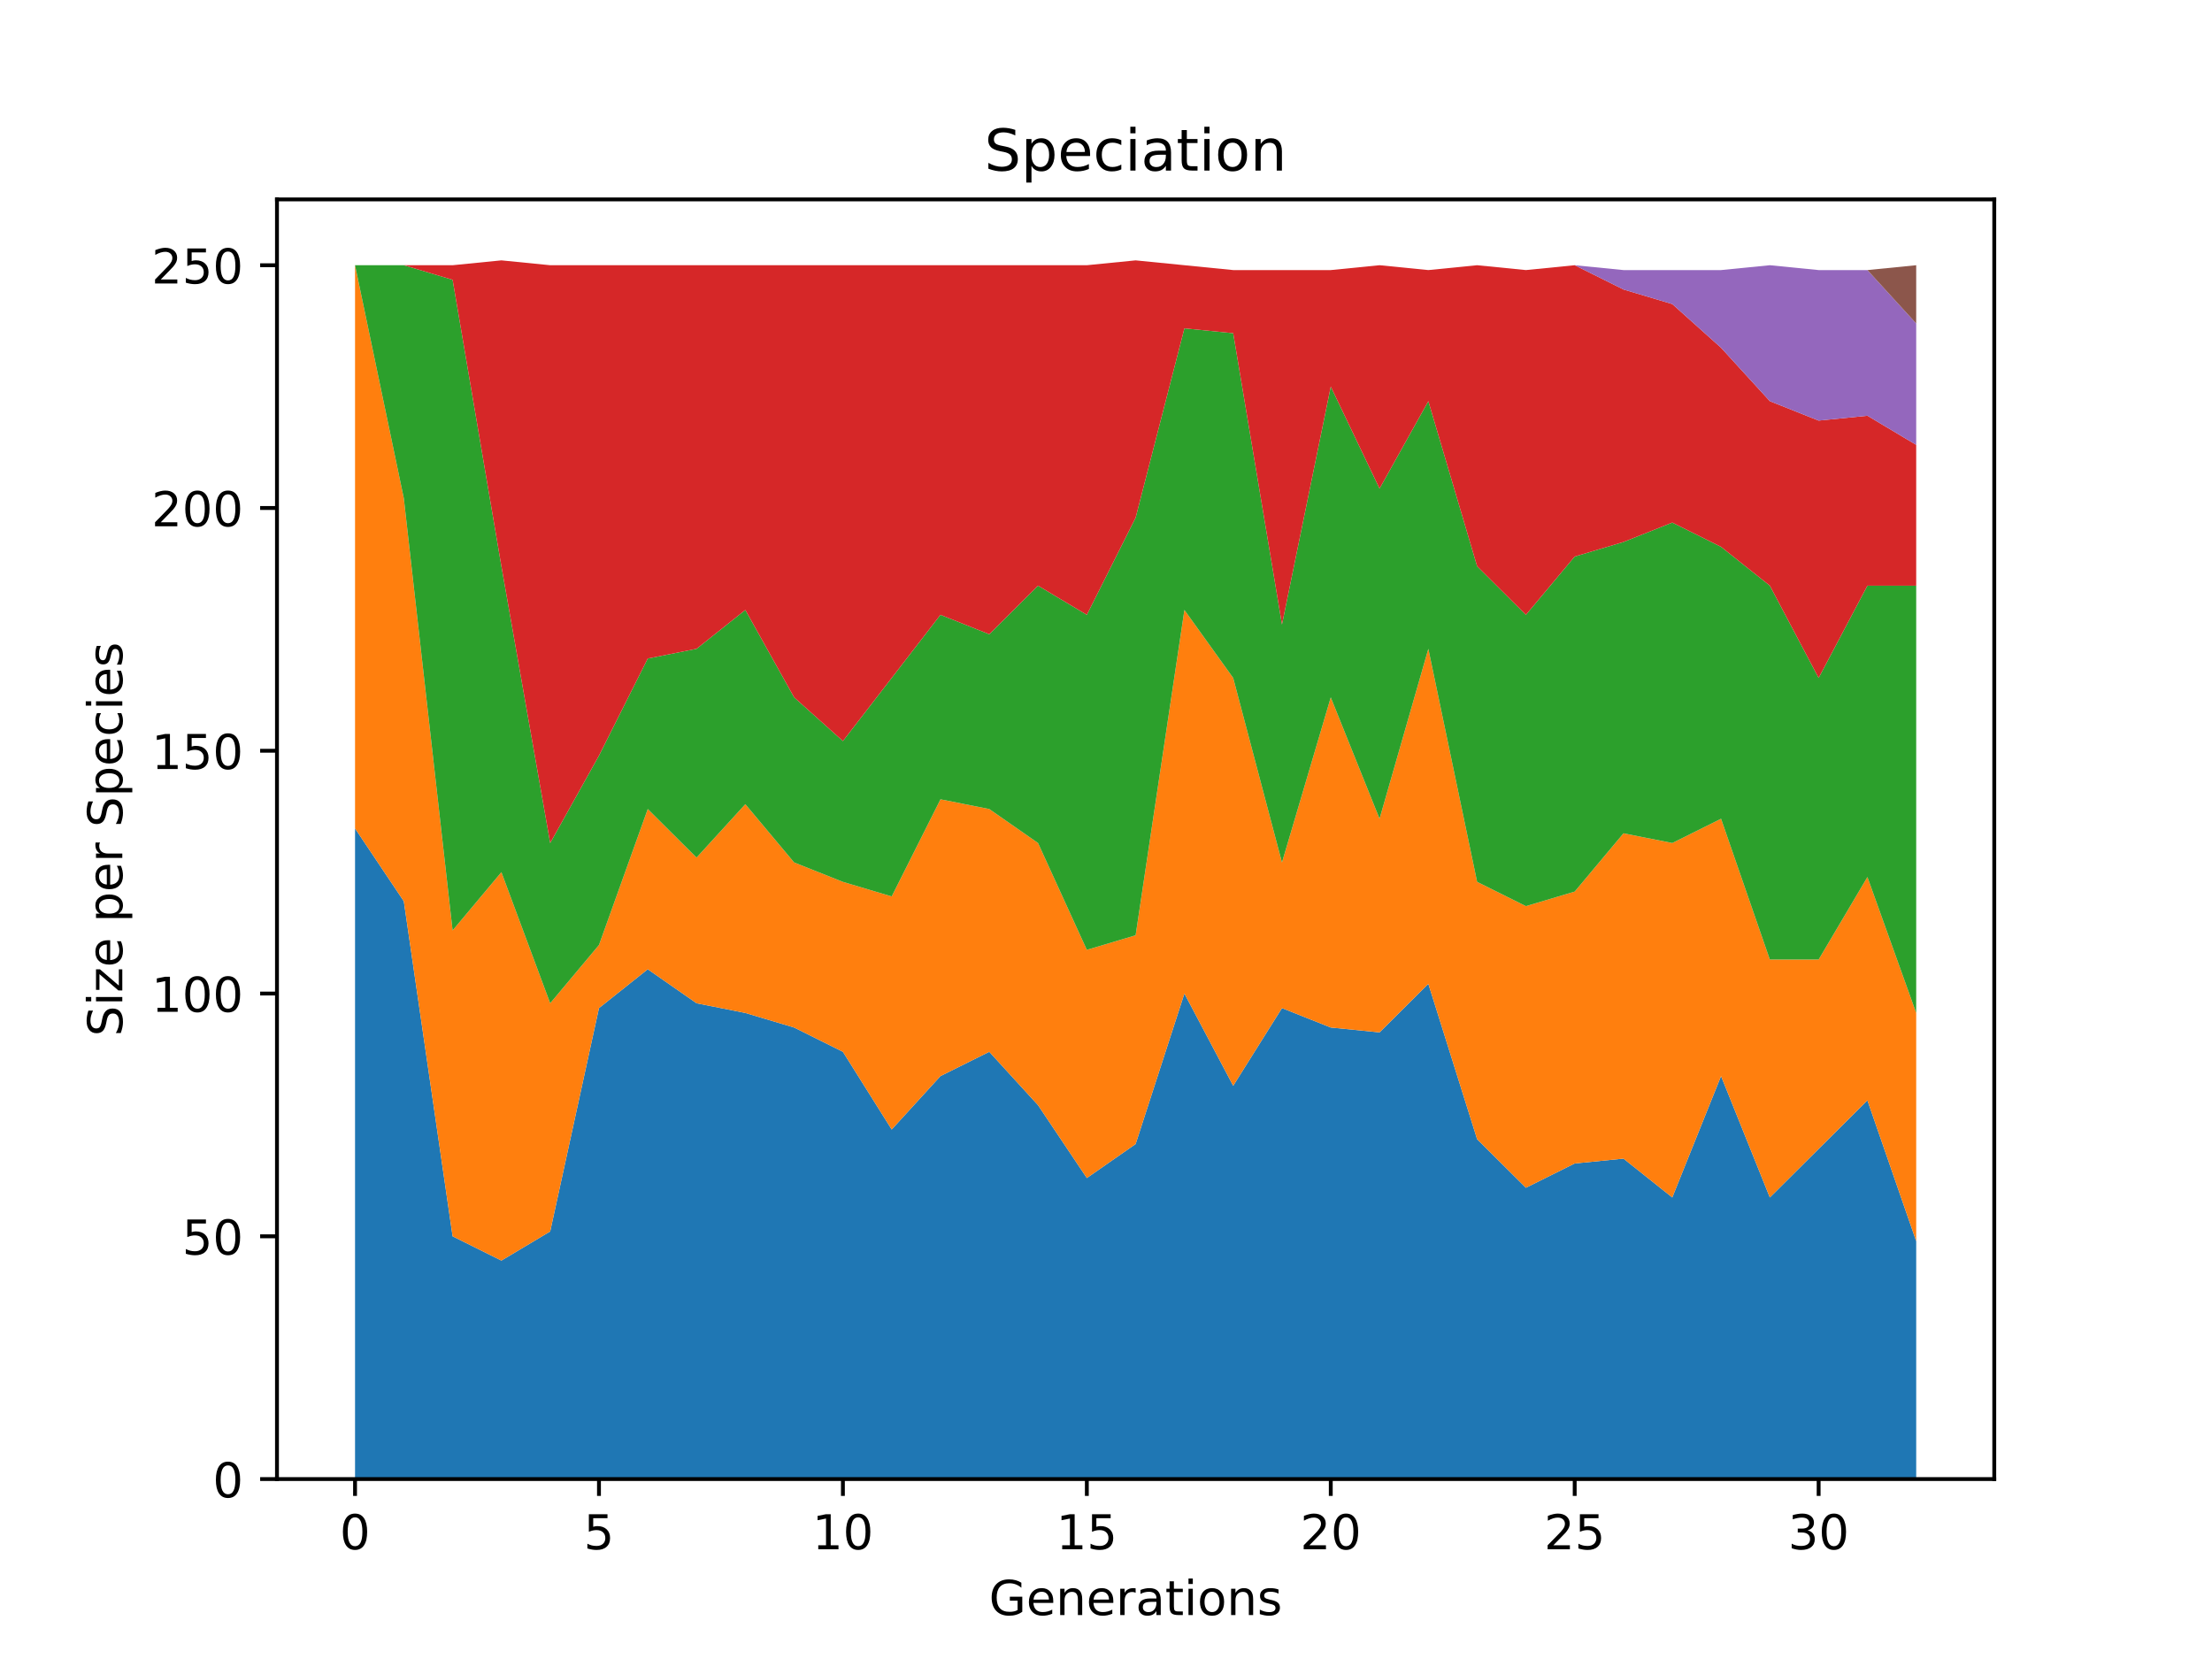 <?xml version="1.0" encoding="utf-8" standalone="no"?>
<!DOCTYPE svg PUBLIC "-//W3C//DTD SVG 1.1//EN"
  "http://www.w3.org/Graphics/SVG/1.1/DTD/svg11.dtd">
<!-- Created with matplotlib (http://matplotlib.org/) -->
<svg height="345pt" version="1.1" viewBox="0 0 460 345" width="460pt" xmlns="http://www.w3.org/2000/svg" xmlns:xlink="http://www.w3.org/1999/xlink">
 <defs>
  <style type="text/css">
*{stroke-linecap:butt;stroke-linejoin:round;}
  </style>
 </defs>
 <g id="figure_1">
  <g id="patch_1">
   <path d="M 0 345.6 
L 460.8 345.6 
L 460.8 0 
L 0 0 
z
" style="fill:#ffffff;"/>
  </g>
  <g id="axes_1">
   <g id="patch_2">
    <path d="M 57.6 307.584 
L 414.72 307.584 
L 414.72 41.472 
L 57.6 41.472 
z
" style="fill:#ffffff;"/>
   </g>
   <g id="PolyCollection_1">
    <path clip-path="url(#pf48cafb76e)" d="M 73.833 172.281 
L 73.833 307.584 
L 83.978 307.584 
L 94.124 307.584 
L 104.269 307.584 
L 114.415 307.584 
L 124.56 307.584 
L 134.705 307.584 
L 144.851 307.584 
L 154.996 307.584 
L 165.142 307.584 
L 175.287 307.584 
L 185.433 307.584 
L 195.578 307.584 
L 205.724 307.584 
L 215.869 307.584 
L 226.015 307.584 
L 236.16 307.584 
L 246.305 307.584 
L 256.451 307.584 
L 266.596 307.584 
L 276.742 307.584 
L 286.887 307.584 
L 297.033 307.584 
L 307.178 307.584 
L 317.324 307.584 
L 327.469 307.584 
L 337.615 307.584 
L 347.76 307.584 
L 357.905 307.584 
L 368.051 307.584 
L 378.196 307.584 
L 388.342 307.584 
L 398.487 307.584 
L 398.487 258.108 
L 398.487 258.108 
L 388.342 228.826 
L 378.196 238.923 
L 368.051 249.02 
L 357.905 223.777 
L 347.76 249.02 
L 337.615 240.942 
L 327.469 241.952 
L 317.324 247.001 
L 307.178 236.904 
L 297.033 204.592 
L 286.887 214.69 
L 276.742 213.68 
L 266.596 209.641 
L 256.451 225.797 
L 246.305 206.612 
L 236.16 237.913 
L 226.015 244.981 
L 215.869 229.835 
L 205.724 218.729 
L 195.578 223.777 
L 185.433 234.884 
L 175.287 218.729 
L 165.142 213.68 
L 154.996 210.651 
L 144.851 208.631 
L 134.705 201.563 
L 124.56 209.641 
L 114.415 256.088 
L 104.269 262.147 
L 94.124 257.098 
L 83.978 187.427 
L 73.833 172.281 
z
" style="fill:#1f77b4;"/>
   </g>
   <g id="PolyCollection_2">
    <path clip-path="url(#pf48cafb76e)" d="M 73.833 55.154 
L 73.833 172.281 
L 83.978 187.427 
L 94.124 257.098 
L 104.269 262.147 
L 114.415 256.088 
L 124.56 209.641 
L 134.705 201.563 
L 144.851 208.631 
L 154.996 210.651 
L 165.142 213.68 
L 175.287 218.729 
L 185.433 234.884 
L 195.578 223.777 
L 205.724 218.729 
L 215.869 229.835 
L 226.015 244.981 
L 236.16 237.913 
L 246.305 206.612 
L 256.451 225.797 
L 266.596 209.641 
L 276.742 213.68 
L 286.887 214.69 
L 297.033 204.592 
L 307.178 236.904 
L 317.324 247.001 
L 327.469 241.952 
L 337.615 240.942 
L 347.76 249.02 
L 357.905 223.777 
L 368.051 249.02 
L 378.196 238.923 
L 388.342 228.826 
L 398.487 258.108 
L 398.487 210.651 
L 398.487 210.651 
L 388.342 182.379 
L 378.196 199.544 
L 368.051 199.544 
L 357.905 170.262 
L 347.76 175.311 
L 337.615 173.291 
L 327.469 185.408 
L 317.324 188.437 
L 307.178 183.388 
L 297.033 134.922 
L 286.887 170.262 
L 276.742 145.019 
L 266.596 179.349 
L 256.451 140.98 
L 246.305 126.844 
L 236.16 194.495 
L 226.015 197.524 
L 215.869 175.311 
L 205.724 168.242 
L 195.578 166.223 
L 185.433 186.417 
L 175.287 183.388 
L 165.142 179.349 
L 154.996 167.233 
L 144.851 178.34 
L 134.705 168.242 
L 124.56 196.515 
L 114.415 208.631 
L 104.269 181.369 
L 94.124 193.486 
L 83.978 103.62 
L 73.833 55.154 
z
" style="fill:#ff7f0e;"/>
   </g>
   <g id="PolyCollection_3">
    <path clip-path="url(#pf48cafb76e)" d="M 73.833 55.154 
L 73.833 55.154 
L 83.978 103.62 
L 94.124 193.486 
L 104.269 181.369 
L 114.415 208.631 
L 124.56 196.515 
L 134.705 168.242 
L 144.851 178.34 
L 154.996 167.233 
L 165.142 179.349 
L 175.287 183.388 
L 185.433 186.417 
L 195.578 166.223 
L 205.724 168.242 
L 215.869 175.311 
L 226.015 197.524 
L 236.16 194.495 
L 246.305 126.844 
L 256.451 140.98 
L 266.596 179.349 
L 276.742 145.019 
L 286.887 170.262 
L 297.033 134.922 
L 307.178 183.388 
L 317.324 188.437 
L 327.469 185.408 
L 337.615 173.291 
L 347.76 175.311 
L 357.905 170.262 
L 368.051 199.544 
L 378.196 199.544 
L 388.342 182.379 
L 398.487 210.651 
L 398.487 121.795 
L 398.487 121.795 
L 388.342 121.795 
L 378.196 140.98 
L 368.051 121.795 
L 357.905 113.718 
L 347.76 108.669 
L 337.615 112.708 
L 327.469 115.737 
L 317.324 127.854 
L 307.178 117.756 
L 297.033 83.426 
L 286.887 101.601 
L 276.742 80.397 
L 266.596 129.873 
L 256.451 69.29 
L 246.305 68.28 
L 236.16 107.659 
L 226.015 127.854 
L 215.869 121.795 
L 205.724 131.893 
L 195.578 127.854 
L 185.433 140.98 
L 175.287 154.106 
L 165.142 145.019 
L 154.996 126.844 
L 144.851 134.922 
L 134.705 136.941 
L 124.56 157.136 
L 114.415 175.311 
L 104.269 117.756 
L 94.124 58.183 
L 83.978 55.154 
L 73.833 55.154 
z
" style="fill:#2ca02c;"/>
   </g>
   <g id="PolyCollection_4">
    <path clip-path="url(#pf48cafb76e)" d="M 73.833 55.154 
L 73.833 55.154 
L 83.978 55.154 
L 94.124 58.183 
L 104.269 117.756 
L 114.415 175.311 
L 124.56 157.136 
L 134.705 136.941 
L 144.851 134.922 
L 154.996 126.844 
L 165.142 145.019 
L 175.287 154.106 
L 185.433 140.98 
L 195.578 127.854 
L 205.724 131.893 
L 215.869 121.795 
L 226.015 127.854 
L 236.16 107.659 
L 246.305 68.28 
L 256.451 69.29 
L 266.596 129.873 
L 276.742 80.397 
L 286.887 101.601 
L 297.033 83.426 
L 307.178 117.756 
L 317.324 127.854 
L 327.469 115.737 
L 337.615 112.708 
L 347.76 108.669 
L 357.905 113.718 
L 368.051 121.795 
L 378.196 140.98 
L 388.342 121.795 
L 398.487 121.795 
L 398.487 92.513 
L 398.487 92.513 
L 388.342 86.455 
L 378.196 87.465 
L 368.051 83.426 
L 357.905 72.319 
L 347.76 63.231 
L 337.615 60.202 
L 327.469 55.154 
L 317.324 56.163 
L 307.178 55.154 
L 297.033 56.163 
L 286.887 55.154 
L 276.742 56.163 
L 266.596 56.163 
L 256.451 56.163 
L 246.305 55.154 
L 236.16 54.144 
L 226.015 55.154 
L 215.869 55.154 
L 205.724 55.154 
L 195.578 55.154 
L 185.433 55.154 
L 175.287 55.154 
L 165.142 55.154 
L 154.996 55.154 
L 144.851 55.154 
L 134.705 55.154 
L 124.56 55.154 
L 114.415 55.154 
L 104.269 54.144 
L 94.124 55.154 
L 83.978 55.154 
L 73.833 55.154 
z
" style="fill:#d62728;"/>
   </g>
   <g id="PolyCollection_5">
    <path clip-path="url(#pf48cafb76e)" d="M 73.833 55.154 
L 73.833 55.154 
L 83.978 55.154 
L 94.124 55.154 
L 104.269 54.144 
L 114.415 55.154 
L 124.56 55.154 
L 134.705 55.154 
L 144.851 55.154 
L 154.996 55.154 
L 165.142 55.154 
L 175.287 55.154 
L 185.433 55.154 
L 195.578 55.154 
L 205.724 55.154 
L 215.869 55.154 
L 226.015 55.154 
L 236.16 54.144 
L 246.305 55.154 
L 256.451 56.163 
L 266.596 56.163 
L 276.742 56.163 
L 286.887 55.154 
L 297.033 56.163 
L 307.178 55.154 
L 317.324 56.163 
L 327.469 55.154 
L 337.615 60.202 
L 347.76 63.231 
L 357.905 72.319 
L 368.051 83.426 
L 378.196 87.465 
L 388.342 86.455 
L 398.487 92.513 
L 398.487 67.27 
L 398.487 67.27 
L 388.342 56.163 
L 378.196 56.163 
L 368.051 55.154 
L 357.905 56.163 
L 347.76 56.163 
L 337.615 56.163 
L 327.469 55.154 
L 317.324 56.163 
L 307.178 55.154 
L 297.033 56.163 
L 286.887 55.154 
L 276.742 56.163 
L 266.596 56.163 
L 256.451 56.163 
L 246.305 55.154 
L 236.16 54.144 
L 226.015 55.154 
L 215.869 55.154 
L 205.724 55.154 
L 195.578 55.154 
L 185.433 55.154 
L 175.287 55.154 
L 165.142 55.154 
L 154.996 55.154 
L 144.851 55.154 
L 134.705 55.154 
L 124.56 55.154 
L 114.415 55.154 
L 104.269 54.144 
L 94.124 55.154 
L 83.978 55.154 
L 73.833 55.154 
z
" style="fill:#9467bd;"/>
   </g>
   <g id="PolyCollection_6">
    <path clip-path="url(#pf48cafb76e)" d="M 73.833 55.154 
L 73.833 55.154 
L 83.978 55.154 
L 94.124 55.154 
L 104.269 54.144 
L 114.415 55.154 
L 124.56 55.154 
L 134.705 55.154 
L 144.851 55.154 
L 154.996 55.154 
L 165.142 55.154 
L 175.287 55.154 
L 185.433 55.154 
L 195.578 55.154 
L 205.724 55.154 
L 215.869 55.154 
L 226.015 55.154 
L 236.16 54.144 
L 246.305 55.154 
L 256.451 56.163 
L 266.596 56.163 
L 276.742 56.163 
L 286.887 55.154 
L 297.033 56.163 
L 307.178 55.154 
L 317.324 56.163 
L 327.469 55.154 
L 337.615 56.163 
L 347.76 56.163 
L 357.905 56.163 
L 368.051 55.154 
L 378.196 56.163 
L 388.342 56.163 
L 398.487 67.27 
L 398.487 55.154 
L 398.487 55.154 
L 388.342 56.163 
L 378.196 56.163 
L 368.051 55.154 
L 357.905 56.163 
L 347.76 56.163 
L 337.615 56.163 
L 327.469 55.154 
L 317.324 56.163 
L 307.178 55.154 
L 297.033 56.163 
L 286.887 55.154 
L 276.742 56.163 
L 266.596 56.163 
L 256.451 56.163 
L 246.305 55.154 
L 236.16 54.144 
L 226.015 55.154 
L 215.869 55.154 
L 205.724 55.154 
L 195.578 55.154 
L 185.433 55.154 
L 175.287 55.154 
L 165.142 55.154 
L 154.996 55.154 
L 144.851 55.154 
L 134.705 55.154 
L 124.56 55.154 
L 114.415 55.154 
L 104.269 54.144 
L 94.124 55.154 
L 83.978 55.154 
L 73.833 55.154 
z
" style="fill:#8c564b;"/>
   </g>
   <g id="matplotlib.axis_1">
    <g id="xtick_1">
     <g id="line2d_1">
      <defs>
       <path d="M 0 0 
L 0 3.5 
" id="mb29911db4d" style="stroke:#000000;stroke-width:0.8;"/>
      </defs>
      <g>
       <use style="stroke:#000000;stroke-width:0.8;" x="73.833" xlink:href="#mb29911db4d" y="307.584"/>
      </g>
     </g>
     <g id="text_1">
      <!-- 0 -->
      <defs>
       <path d="M 31.781 66.406 
Q 24.172 66.406 20.328 58.906 
Q 16.5 51.422 16.5 36.375 
Q 16.5 21.391 20.328 13.891 
Q 24.172 6.391 31.781 6.391 
Q 39.453 6.391 43.281 13.891 
Q 47.125 21.391 47.125 36.375 
Q 47.125 51.422 43.281 58.906 
Q 39.453 66.406 31.781 66.406 
M 31.781 74.219 
Q 44.047 74.219 50.516 64.516 
Q 56.984 54.828 56.984 36.375 
Q 56.984 17.969 50.516 8.266 
Q 44.047 -1.422 31.781 -1.422 
Q 19.531 -1.422 13.062 8.266 
Q 6.594 17.969 6.594 36.375 
Q 6.594 54.828 13.062 64.516 
Q 19.531 74.219 31.781 74.219 
" id="DejaVuSans-30"/>
      </defs>
      <g transform="translate(70.651 322.182)scale(0.1 -0.1)">
       <use xlink:href="#DejaVuSans-30"/>
      </g>
     </g>
    </g>
    <g id="xtick_2">
     <g id="line2d_2">
      <g>
       <use style="stroke:#000000;stroke-width:0.8;" x="124.56" xlink:href="#mb29911db4d" y="307.584"/>
      </g>
     </g>
     <g id="text_2">
      <!-- 5 -->
      <defs>
       <path d="M 10.797 72.906 
L 49.516 72.906 
L 49.516 64.594 
L 19.828 64.594 
L 19.828 46.734 
Q 21.969 47.469 24.109 47.828 
Q 26.266 48.188 28.422 48.188 
Q 40.625 48.188 47.75 41.5 
Q 54.891 34.812 54.891 23.391 
Q 54.891 11.625 47.562 5.094 
Q 40.234 -1.422 26.906 -1.422 
Q 22.312 -1.422 17.547 -0.641 
Q 12.797 0.141 7.719 1.703 
L 7.719 11.625 
Q 12.109 9.234 16.797 8.062 
Q 21.484 6.891 26.703 6.891 
Q 35.156 6.891 40.078 11.328 
Q 45.016 15.766 45.016 23.391 
Q 45.016 31 40.078 35.438 
Q 35.156 39.891 26.703 39.891 
Q 22.75 39.891 18.812 39.016 
Q 14.891 38.141 10.797 36.281 
z
" id="DejaVuSans-35"/>
      </defs>
      <g transform="translate(121.379 322.182)scale(0.1 -0.1)">
       <use xlink:href="#DejaVuSans-35"/>
      </g>
     </g>
    </g>
    <g id="xtick_3">
     <g id="line2d_3">
      <g>
       <use style="stroke:#000000;stroke-width:0.8;" x="175.287" xlink:href="#mb29911db4d" y="307.584"/>
      </g>
     </g>
     <g id="text_3">
      <!-- 10 -->
      <defs>
       <path d="M 12.406 8.297 
L 28.516 8.297 
L 28.516 63.922 
L 10.984 60.406 
L 10.984 69.391 
L 28.422 72.906 
L 38.281 72.906 
L 38.281 8.297 
L 54.391 8.297 
L 54.391 0 
L 12.406 0 
z
" id="DejaVuSans-31"/>
      </defs>
      <g transform="translate(168.925 322.182)scale(0.1 -0.1)">
       <use xlink:href="#DejaVuSans-31"/>
       <use x="63.623" xlink:href="#DejaVuSans-30"/>
      </g>
     </g>
    </g>
    <g id="xtick_4">
     <g id="line2d_4">
      <g>
       <use style="stroke:#000000;stroke-width:0.8;" x="226.015" xlink:href="#mb29911db4d" y="307.584"/>
      </g>
     </g>
     <g id="text_4">
      <!-- 15 -->
      <g transform="translate(219.652 322.182)scale(0.1 -0.1)">
       <use xlink:href="#DejaVuSans-31"/>
       <use x="63.623" xlink:href="#DejaVuSans-35"/>
      </g>
     </g>
    </g>
    <g id="xtick_5">
     <g id="line2d_5">
      <g>
       <use style="stroke:#000000;stroke-width:0.8;" x="276.742" xlink:href="#mb29911db4d" y="307.584"/>
      </g>
     </g>
     <g id="text_5">
      <!-- 20 -->
      <defs>
       <path d="M 19.188 8.297 
L 53.609 8.297 
L 53.609 0 
L 7.328 0 
L 7.328 8.297 
Q 12.938 14.109 22.625 23.891 
Q 32.328 33.688 34.812 36.531 
Q 39.547 41.844 41.422 45.531 
Q 43.312 49.219 43.312 52.781 
Q 43.312 58.594 39.234 62.25 
Q 35.156 65.922 28.609 65.922 
Q 23.969 65.922 18.812 64.312 
Q 13.672 62.703 7.812 59.422 
L 7.812 69.391 
Q 13.766 71.781 18.938 73 
Q 24.125 74.219 28.422 74.219 
Q 39.75 74.219 46.484 68.547 
Q 53.219 62.891 53.219 53.422 
Q 53.219 48.922 51.531 44.891 
Q 49.859 40.875 45.406 35.406 
Q 44.188 33.984 37.641 27.219 
Q 31.109 20.453 19.188 8.297 
" id="DejaVuSans-32"/>
      </defs>
      <g transform="translate(270.379 322.182)scale(0.1 -0.1)">
       <use xlink:href="#DejaVuSans-32"/>
       <use x="63.623" xlink:href="#DejaVuSans-30"/>
      </g>
     </g>
    </g>
    <g id="xtick_6">
     <g id="line2d_6">
      <g>
       <use style="stroke:#000000;stroke-width:0.8;" x="327.469" xlink:href="#mb29911db4d" y="307.584"/>
      </g>
     </g>
     <g id="text_6">
      <!-- 25 -->
      <g transform="translate(321.107 322.182)scale(0.1 -0.1)">
       <use xlink:href="#DejaVuSans-32"/>
       <use x="63.623" xlink:href="#DejaVuSans-35"/>
      </g>
     </g>
    </g>
    <g id="xtick_7">
     <g id="line2d_7">
      <g>
       <use style="stroke:#000000;stroke-width:0.8;" x="378.196" xlink:href="#mb29911db4d" y="307.584"/>
      </g>
     </g>
     <g id="text_7">
      <!-- 30 -->
      <defs>
       <path d="M 40.578 39.312 
Q 47.656 37.797 51.625 33 
Q 55.609 28.219 55.609 21.188 
Q 55.609 10.406 48.188 4.484 
Q 40.766 -1.422 27.094 -1.422 
Q 22.516 -1.422 17.656 -0.516 
Q 12.797 0.391 7.625 2.203 
L 7.625 11.719 
Q 11.719 9.328 16.594 8.109 
Q 21.484 6.891 26.812 6.891 
Q 36.078 6.891 40.938 10.547 
Q 45.797 14.203 45.797 21.188 
Q 45.797 27.641 41.281 31.266 
Q 36.766 34.906 28.719 34.906 
L 20.219 34.906 
L 20.219 43.016 
L 29.109 43.016 
Q 36.375 43.016 40.234 45.922 
Q 44.094 48.828 44.094 54.297 
Q 44.094 59.906 40.109 62.906 
Q 36.141 65.922 28.719 65.922 
Q 24.656 65.922 20.016 65.031 
Q 15.375 64.156 9.812 62.312 
L 9.812 71.094 
Q 15.438 72.656 20.344 73.438 
Q 25.25 74.219 29.594 74.219 
Q 40.828 74.219 47.359 69.109 
Q 53.906 64.016 53.906 55.328 
Q 53.906 49.266 50.438 45.094 
Q 46.969 40.922 40.578 39.312 
" id="DejaVuSans-33"/>
      </defs>
      <g transform="translate(371.834 322.182)scale(0.1 -0.1)">
       <use xlink:href="#DejaVuSans-33"/>
       <use x="63.623" xlink:href="#DejaVuSans-30"/>
      </g>
     </g>
    </g>
    <g id="text_8">
     <!-- Generations -->
     <defs>
      <path d="M 59.516 10.406 
L 59.516 29.984 
L 43.406 29.984 
L 43.406 38.094 
L 69.281 38.094 
L 69.281 6.781 
Q 63.578 2.734 56.688 0.656 
Q 49.812 -1.422 42 -1.422 
Q 24.906 -1.422 15.25 8.562 
Q 5.609 18.562 5.609 36.375 
Q 5.609 54.25 15.25 64.234 
Q 24.906 74.219 42 74.219 
Q 49.125 74.219 55.547 72.453 
Q 61.969 70.703 67.391 67.281 
L 67.391 56.781 
Q 61.922 61.422 55.766 63.766 
Q 49.609 66.109 42.828 66.109 
Q 29.438 66.109 22.719 58.641 
Q 16.016 51.172 16.016 36.375 
Q 16.016 21.625 22.719 14.156 
Q 29.438 6.688 42.828 6.688 
Q 48.047 6.688 52.141 7.594 
Q 56.25 8.5 59.516 10.406 
" id="DejaVuSans-47"/>
      <path d="M 56.203 29.594 
L 56.203 25.203 
L 14.891 25.203 
Q 15.484 15.922 20.484 11.062 
Q 25.484 6.203 34.422 6.203 
Q 39.594 6.203 44.453 7.469 
Q 49.312 8.734 54.109 11.281 
L 54.109 2.781 
Q 49.266 0.734 44.188 -0.344 
Q 39.109 -1.422 33.891 -1.422 
Q 20.797 -1.422 13.156 6.188 
Q 5.516 13.812 5.516 26.812 
Q 5.516 40.234 12.766 48.109 
Q 20.016 56 32.328 56 
Q 43.359 56 49.781 48.891 
Q 56.203 41.797 56.203 29.594 
M 47.219 32.234 
Q 47.125 39.594 43.094 43.984 
Q 39.062 48.391 32.422 48.391 
Q 24.906 48.391 20.391 44.141 
Q 15.875 39.891 15.188 32.172 
z
" id="DejaVuSans-65"/>
      <path d="M 54.891 33.016 
L 54.891 0 
L 45.906 0 
L 45.906 32.719 
Q 45.906 40.484 42.875 44.328 
Q 39.844 48.188 33.797 48.188 
Q 26.516 48.188 22.312 43.547 
Q 18.109 38.922 18.109 30.906 
L 18.109 0 
L 9.078 0 
L 9.078 54.688 
L 18.109 54.688 
L 18.109 46.188 
Q 21.344 51.125 25.703 53.562 
Q 30.078 56 35.797 56 
Q 45.219 56 50.047 50.172 
Q 54.891 44.344 54.891 33.016 
" id="DejaVuSans-6e"/>
      <path d="M 41.109 46.297 
Q 39.594 47.172 37.812 47.578 
Q 36.031 48 33.891 48 
Q 26.266 48 22.188 43.047 
Q 18.109 38.094 18.109 28.812 
L 18.109 0 
L 9.078 0 
L 9.078 54.688 
L 18.109 54.688 
L 18.109 46.188 
Q 20.953 51.172 25.484 53.578 
Q 30.031 56 36.531 56 
Q 37.453 56 38.578 55.875 
Q 39.703 55.766 41.062 55.516 
z
" id="DejaVuSans-72"/>
      <path d="M 34.281 27.484 
Q 23.391 27.484 19.188 25 
Q 14.984 22.516 14.984 16.5 
Q 14.984 11.719 18.141 8.906 
Q 21.297 6.109 26.703 6.109 
Q 34.188 6.109 38.703 11.406 
Q 43.219 16.703 43.219 25.484 
L 43.219 27.484 
z
M 52.203 31.203 
L 52.203 0 
L 43.219 0 
L 43.219 8.297 
Q 40.141 3.328 35.547 0.953 
Q 30.953 -1.422 24.312 -1.422 
Q 15.922 -1.422 10.953 3.297 
Q 6 8.016 6 15.922 
Q 6 25.141 12.172 29.828 
Q 18.359 34.516 30.609 34.516 
L 43.219 34.516 
L 43.219 35.406 
Q 43.219 41.609 39.141 45 
Q 35.062 48.391 27.688 48.391 
Q 23 48.391 18.547 47.266 
Q 14.109 46.141 10.016 43.891 
L 10.016 52.203 
Q 14.938 54.109 19.578 55.047 
Q 24.219 56 28.609 56 
Q 40.484 56 46.344 49.844 
Q 52.203 43.703 52.203 31.203 
" id="DejaVuSans-61"/>
      <path d="M 18.312 70.219 
L 18.312 54.688 
L 36.812 54.688 
L 36.812 47.703 
L 18.312 47.703 
L 18.312 18.016 
Q 18.312 11.328 20.141 9.422 
Q 21.969 7.516 27.594 7.516 
L 36.812 7.516 
L 36.812 0 
L 27.594 0 
Q 17.188 0 13.234 3.875 
Q 9.281 7.766 9.281 18.016 
L 9.281 47.703 
L 2.688 47.703 
L 2.688 54.688 
L 9.281 54.688 
L 9.281 70.219 
z
" id="DejaVuSans-74"/>
      <path d="M 9.422 54.688 
L 18.406 54.688 
L 18.406 0 
L 9.422 0 
z
M 9.422 75.984 
L 18.406 75.984 
L 18.406 64.594 
L 9.422 64.594 
z
" id="DejaVuSans-69"/>
      <path d="M 30.609 48.391 
Q 23.391 48.391 19.188 42.75 
Q 14.984 37.109 14.984 27.297 
Q 14.984 17.484 19.156 11.844 
Q 23.344 6.203 30.609 6.203 
Q 37.797 6.203 41.984 11.859 
Q 46.188 17.531 46.188 27.297 
Q 46.188 37.016 41.984 42.703 
Q 37.797 48.391 30.609 48.391 
M 30.609 56 
Q 42.328 56 49.016 48.375 
Q 55.719 40.766 55.719 27.297 
Q 55.719 13.875 49.016 6.219 
Q 42.328 -1.422 30.609 -1.422 
Q 18.844 -1.422 12.172 6.219 
Q 5.516 13.875 5.516 27.297 
Q 5.516 40.766 12.172 48.375 
Q 18.844 56 30.609 56 
" id="DejaVuSans-6f"/>
      <path d="M 44.281 53.078 
L 44.281 44.578 
Q 40.484 46.531 36.375 47.5 
Q 32.281 48.484 27.875 48.484 
Q 21.188 48.484 17.844 46.438 
Q 14.5 44.391 14.5 40.281 
Q 14.5 37.156 16.891 35.375 
Q 19.281 33.594 26.516 31.984 
L 29.594 31.297 
Q 39.156 29.25 43.188 25.516 
Q 47.219 21.781 47.219 15.094 
Q 47.219 7.469 41.188 3.016 
Q 35.156 -1.422 24.609 -1.422 
Q 20.219 -1.422 15.453 -0.562 
Q 10.688 0.297 5.422 2 
L 5.422 11.281 
Q 10.406 8.688 15.234 7.391 
Q 20.062 6.109 24.812 6.109 
Q 31.156 6.109 34.562 8.281 
Q 37.984 10.453 37.984 14.406 
Q 37.984 18.062 35.516 20.016 
Q 33.062 21.969 24.703 23.781 
L 21.578 24.516 
Q 13.234 26.266 9.516 29.906 
Q 5.812 33.547 5.812 39.891 
Q 5.812 47.609 11.281 51.797 
Q 16.75 56 26.812 56 
Q 31.781 56 36.172 55.266 
Q 40.578 54.547 44.281 53.078 
" id="DejaVuSans-73"/>
     </defs>
     <g transform="translate(205.662 335.861)scale(0.1 -0.1)">
      <use xlink:href="#DejaVuSans-47"/>
      <use x="77.49" xlink:href="#DejaVuSans-65"/>
      <use x="139.014" xlink:href="#DejaVuSans-6e"/>
      <use x="202.393" xlink:href="#DejaVuSans-65"/>
      <use x="263.916" xlink:href="#DejaVuSans-72"/>
      <use x="305.029" xlink:href="#DejaVuSans-61"/>
      <use x="366.309" xlink:href="#DejaVuSans-74"/>
      <use x="405.518" xlink:href="#DejaVuSans-69"/>
      <use x="433.301" xlink:href="#DejaVuSans-6f"/>
      <use x="494.482" xlink:href="#DejaVuSans-6e"/>
      <use x="557.861" xlink:href="#DejaVuSans-73"/>
     </g>
    </g>
   </g>
   <g id="matplotlib.axis_2">
    <g id="ytick_1">
     <g id="line2d_8">
      <defs>
       <path d="M 0 0 
L -3.5 0 
" id="m36ac46f954" style="stroke:#000000;stroke-width:0.8;"/>
      </defs>
      <g>
       <use style="stroke:#000000;stroke-width:0.8;" x="57.6" xlink:href="#m36ac46f954" y="307.584"/>
      </g>
     </g>
     <g id="text_9">
      <!-- 0 -->
      <g transform="translate(44.237 311.383)scale(0.1 -0.1)">
       <use xlink:href="#DejaVuSans-30"/>
      </g>
     </g>
    </g>
    <g id="ytick_2">
     <g id="line2d_9">
      <g>
       <use style="stroke:#000000;stroke-width:0.8;" x="57.6" xlink:href="#m36ac46f954" y="257.098"/>
      </g>
     </g>
     <g id="text_10">
      <!-- 50 -->
      <g transform="translate(37.875 260.897)scale(0.1 -0.1)">
       <use xlink:href="#DejaVuSans-35"/>
       <use x="63.623" xlink:href="#DejaVuSans-30"/>
      </g>
     </g>
    </g>
    <g id="ytick_3">
     <g id="line2d_10">
      <g>
       <use style="stroke:#000000;stroke-width:0.8;" x="57.6" xlink:href="#m36ac46f954" y="206.612"/>
      </g>
     </g>
     <g id="text_11">
      <!-- 100 -->
      <g transform="translate(31.512 210.411)scale(0.1 -0.1)">
       <use xlink:href="#DejaVuSans-31"/>
       <use x="63.623" xlink:href="#DejaVuSans-30"/>
       <use x="127.246" xlink:href="#DejaVuSans-30"/>
      </g>
     </g>
    </g>
    <g id="ytick_4">
     <g id="line2d_11">
      <g>
       <use style="stroke:#000000;stroke-width:0.8;" x="57.6" xlink:href="#m36ac46f954" y="156.126"/>
      </g>
     </g>
     <g id="text_12">
      <!-- 150 -->
      <g transform="translate(31.512 159.925)scale(0.1 -0.1)">
       <use xlink:href="#DejaVuSans-31"/>
       <use x="63.623" xlink:href="#DejaVuSans-35"/>
       <use x="127.246" xlink:href="#DejaVuSans-30"/>
      </g>
     </g>
    </g>
    <g id="ytick_5">
     <g id="line2d_12">
      <g>
       <use style="stroke:#000000;stroke-width:0.8;" x="57.6" xlink:href="#m36ac46f954" y="105.64"/>
      </g>
     </g>
     <g id="text_13">
      <!-- 200 -->
      <g transform="translate(31.512 109.439)scale(0.1 -0.1)">
       <use xlink:href="#DejaVuSans-32"/>
       <use x="63.623" xlink:href="#DejaVuSans-30"/>
       <use x="127.246" xlink:href="#DejaVuSans-30"/>
      </g>
     </g>
    </g>
    <g id="ytick_6">
     <g id="line2d_13">
      <g>
       <use style="stroke:#000000;stroke-width:0.8;" x="57.6" xlink:href="#m36ac46f954" y="55.154"/>
      </g>
     </g>
     <g id="text_14">
      <!-- 250 -->
      <g transform="translate(31.512 58.953)scale(0.1 -0.1)">
       <use xlink:href="#DejaVuSans-32"/>
       <use x="63.623" xlink:href="#DejaVuSans-35"/>
       <use x="127.246" xlink:href="#DejaVuSans-30"/>
      </g>
     </g>
    </g>
    <g id="text_15">
     <!-- Size per Species -->
     <defs>
      <path d="M 53.516 70.516 
L 53.516 60.891 
Q 47.906 63.578 42.922 64.891 
Q 37.938 66.219 33.297 66.219 
Q 25.25 66.219 20.875 63.094 
Q 16.5 59.969 16.5 54.203 
Q 16.5 49.359 19.406 46.891 
Q 22.312 44.438 30.422 42.922 
L 36.375 41.703 
Q 47.406 39.594 52.656 34.297 
Q 57.906 29 57.906 20.125 
Q 57.906 9.516 50.797 4.047 
Q 43.703 -1.422 29.984 -1.422 
Q 24.812 -1.422 18.969 -0.25 
Q 13.141 0.922 6.891 3.219 
L 6.891 13.375 
Q 12.891 10.016 18.656 8.297 
Q 24.422 6.594 29.984 6.594 
Q 38.422 6.594 43.016 9.906 
Q 47.609 13.234 47.609 19.391 
Q 47.609 24.75 44.312 27.781 
Q 41.016 30.812 33.5 32.328 
L 27.484 33.5 
Q 16.453 35.688 11.516 40.375 
Q 6.594 45.062 6.594 53.422 
Q 6.594 63.094 13.406 68.656 
Q 20.219 74.219 32.172 74.219 
Q 37.312 74.219 42.625 73.281 
Q 47.953 72.359 53.516 70.516 
" id="DejaVuSans-53"/>
      <path d="M 5.516 54.688 
L 48.188 54.688 
L 48.188 46.484 
L 14.406 7.172 
L 48.188 7.172 
L 48.188 0 
L 4.297 0 
L 4.297 8.203 
L 38.094 47.516 
L 5.516 47.516 
z
" id="DejaVuSans-7a"/>
      <path id="DejaVuSans-20"/>
      <path d="M 18.109 8.203 
L 18.109 -20.797 
L 9.078 -20.797 
L 9.078 54.688 
L 18.109 54.688 
L 18.109 46.391 
Q 20.953 51.266 25.266 53.625 
Q 29.594 56 35.594 56 
Q 45.562 56 51.781 48.094 
Q 58.016 40.188 58.016 27.297 
Q 58.016 14.406 51.781 6.484 
Q 45.562 -1.422 35.594 -1.422 
Q 29.594 -1.422 25.266 0.953 
Q 20.953 3.328 18.109 8.203 
M 48.688 27.297 
Q 48.688 37.203 44.609 42.844 
Q 40.531 48.484 33.406 48.484 
Q 26.266 48.484 22.188 42.844 
Q 18.109 37.203 18.109 27.297 
Q 18.109 17.391 22.188 11.75 
Q 26.266 6.109 33.406 6.109 
Q 40.531 6.109 44.609 11.75 
Q 48.688 17.391 48.688 27.297 
" id="DejaVuSans-70"/>
      <path d="M 48.781 52.594 
L 48.781 44.188 
Q 44.969 46.297 41.141 47.344 
Q 37.312 48.391 33.406 48.391 
Q 24.656 48.391 19.812 42.844 
Q 14.984 37.312 14.984 27.297 
Q 14.984 17.281 19.812 11.734 
Q 24.656 6.203 33.406 6.203 
Q 37.312 6.203 41.141 7.25 
Q 44.969 8.297 48.781 10.406 
L 48.781 2.094 
Q 45.016 0.344 40.984 -0.531 
Q 36.969 -1.422 32.422 -1.422 
Q 20.062 -1.422 12.781 6.344 
Q 5.516 14.109 5.516 27.297 
Q 5.516 40.672 12.859 48.328 
Q 20.219 56 33.016 56 
Q 37.156 56 41.109 55.141 
Q 45.062 54.297 48.781 52.594 
" id="DejaVuSans-63"/>
     </defs>
     <g transform="translate(25.433 215.521)rotate(-90)scale(0.1 -0.1)">
      <use xlink:href="#DejaVuSans-53"/>
      <use x="63.477" xlink:href="#DejaVuSans-69"/>
      <use x="91.26" xlink:href="#DejaVuSans-7a"/>
      <use x="143.75" xlink:href="#DejaVuSans-65"/>
      <use x="205.273" xlink:href="#DejaVuSans-20"/>
      <use x="237.061" xlink:href="#DejaVuSans-70"/>
      <use x="300.537" xlink:href="#DejaVuSans-65"/>
      <use x="362.061" xlink:href="#DejaVuSans-72"/>
      <use x="403.174" xlink:href="#DejaVuSans-20"/>
      <use x="434.961" xlink:href="#DejaVuSans-53"/>
      <use x="498.438" xlink:href="#DejaVuSans-70"/>
      <use x="561.914" xlink:href="#DejaVuSans-65"/>
      <use x="623.438" xlink:href="#DejaVuSans-63"/>
      <use x="678.418" xlink:href="#DejaVuSans-69"/>
      <use x="706.201" xlink:href="#DejaVuSans-65"/>
      <use x="767.725" xlink:href="#DejaVuSans-73"/>
     </g>
    </g>
   </g>
   <g id="patch_3">
    <path d="M 57.6 307.584 
L 57.6 41.472 
" style="fill:none;stroke:#000000;stroke-linecap:square;stroke-linejoin:miter;stroke-width:0.8;"/>
   </g>
   <g id="patch_4">
    <path d="M 414.72 307.584 
L 414.72 41.472 
" style="fill:none;stroke:#000000;stroke-linecap:square;stroke-linejoin:miter;stroke-width:0.8;"/>
   </g>
   <g id="patch_5">
    <path d="M 57.6 307.584 
L 414.72 307.584 
" style="fill:none;stroke:#000000;stroke-linecap:square;stroke-linejoin:miter;stroke-width:0.8;"/>
   </g>
   <g id="patch_6">
    <path d="M 57.6 41.472 
L 414.72 41.472 
" style="fill:none;stroke:#000000;stroke-linecap:square;stroke-linejoin:miter;stroke-width:0.8;"/>
   </g>
   <g id="text_16">
    <!-- Speciation -->
    <g transform="translate(204.714 35.472)scale(0.12 -0.12)">
     <use xlink:href="#DejaVuSans-53"/>
     <use x="63.477" xlink:href="#DejaVuSans-70"/>
     <use x="126.953" xlink:href="#DejaVuSans-65"/>
     <use x="188.477" xlink:href="#DejaVuSans-63"/>
     <use x="243.457" xlink:href="#DejaVuSans-69"/>
     <use x="271.24" xlink:href="#DejaVuSans-61"/>
     <use x="332.52" xlink:href="#DejaVuSans-74"/>
     <use x="371.729" xlink:href="#DejaVuSans-69"/>
     <use x="399.512" xlink:href="#DejaVuSans-6f"/>
     <use x="460.693" xlink:href="#DejaVuSans-6e"/>
    </g>
   </g>
  </g>
 </g>
 <defs>
  <clipPath id="pf48cafb76e">
   <rect height="266.112" width="357.12" x="57.6" y="41.472"/>
  </clipPath>
 </defs>
</svg>
